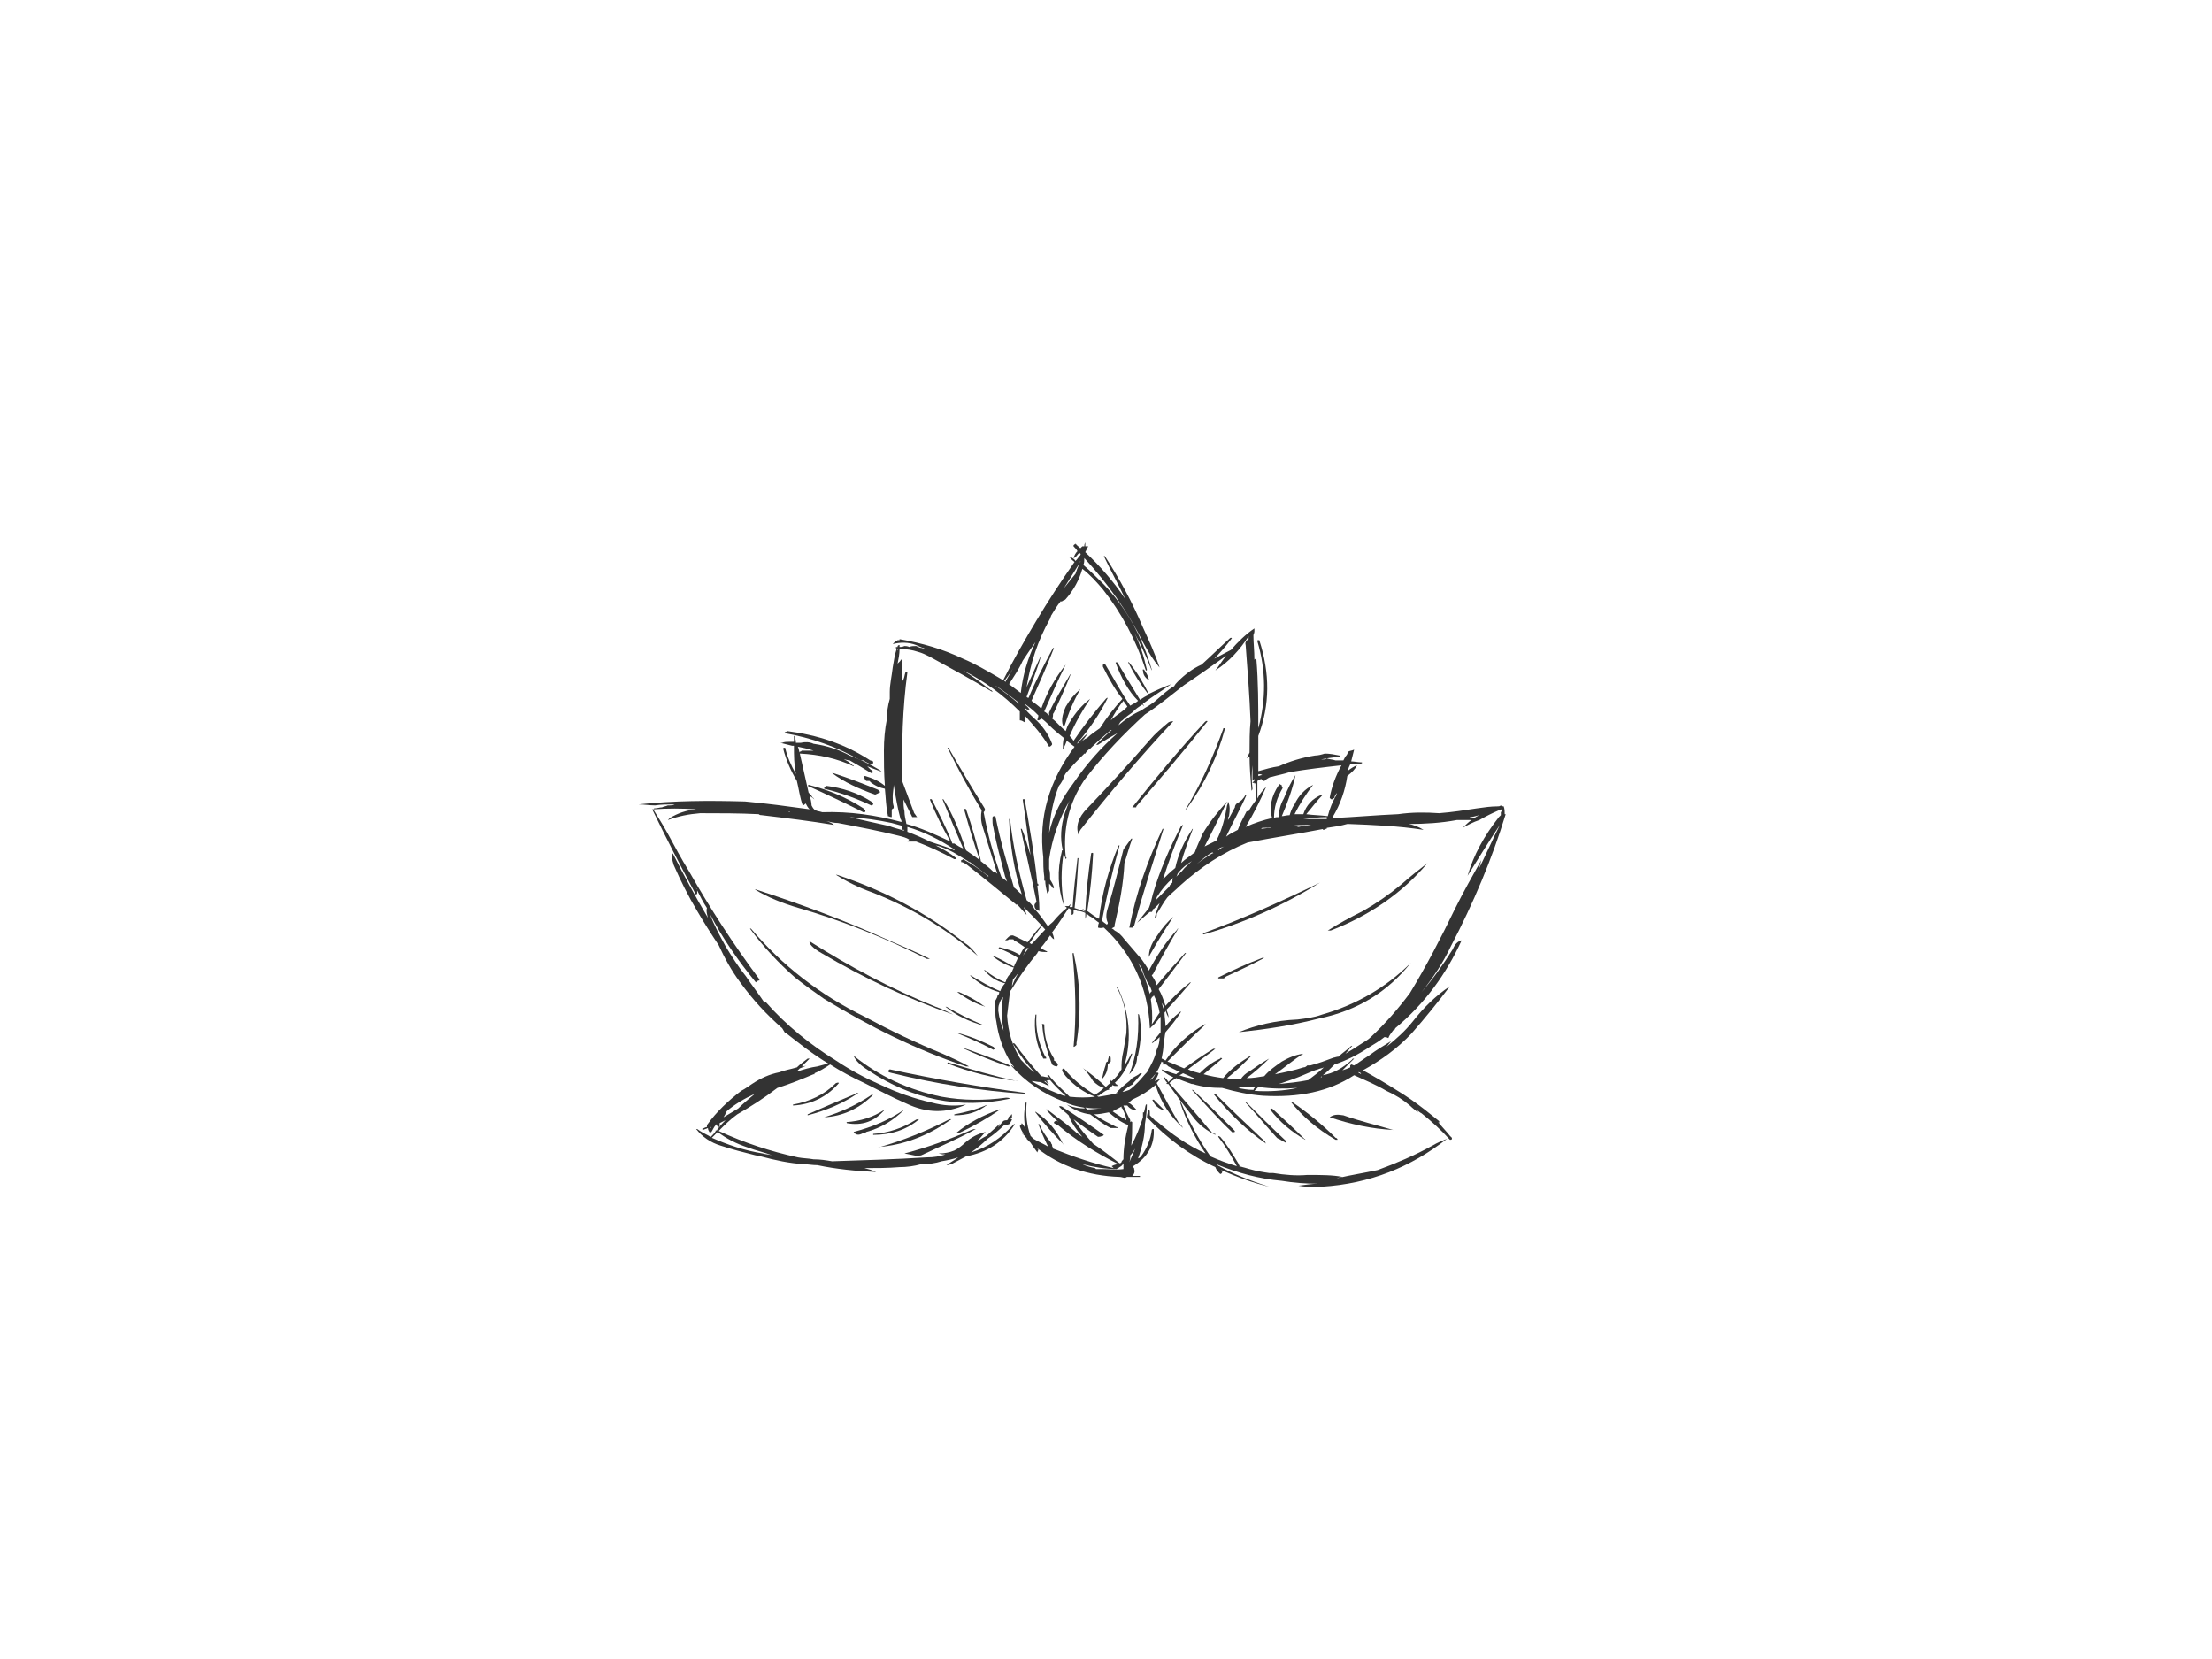 <?xml version="1.0" encoding="utf-8"?>
<!-- Generator: Adobe Illustrator 17.0.0, SVG Export Plug-In . SVG Version: 6.00 Build 0)  -->
<!DOCTYPE svg PUBLIC "-//W3C//DTD SVG 1.1//EN" "http://www.w3.org/Graphics/SVG/1.1/DTD/svg11.dtd">
<svg version="1.1" id="Layer_1" xmlns="http://www.w3.org/2000/svg" xmlns:xlink="http://www.w3.org/1999/xlink" x="0px" y="0px"
	 width="800px" height="600px" viewBox="0 0 800 600" enable-background="new 0 0 800 600" xml:space="preserve">
<g>
	<g>
		<path fill="#333333" d="M325.335,231.168v0.354c-0.352,0-0.352,0-0.706,0c0,0,0,0-0.354,0.352c-0.355,0-0.709,0.355-0.709,0.355
			c-0.352,0.354-0.352,0.354-0.706,0.707c2.828-0.707,5.659-0.707,8.486,0.354c1.413,0.706,2.476,1.061,3.535,1.415
			c-0.354,0-1.06,0-1.413-0.354c-0.709,0-1.415-0.355-2.122-0.709c-1.061,0-1.768,0-2.476,0.354
			c-0.707-0.354-1.415-0.354-1.768-0.354c-0.706,0.354-1.415,0.354-1.769,0.354l0,0c0-0.354,0-0.354,0-0.706
			c-0.352,0-0.352,0-0.706,0.352v0.354h-0.354c0,0-0.355,0-0.355,0.355l0,0c0,0,0.355,0,0.355,0.354
			c-0.709,2.122-1.061,4.596-1.415,6.718c-0.354,3.182-1.061,6.011-1.061,8.838c0,0.709,0,1.415,0,2.478
			c-0.707,2.474-1.061,4.949-1.061,7.424c-0.707,3.535-1.059,7.425-1.059,11.316c0,3.888,0,8.131,0.352,12.729
			c-2.121-1.769-4.596-2.83-7.072-3.537c0,0,0,0-0.352,0v0.355c0,0.706,0.352,1.059,0.706,1.413c0.354,0,0.707,0,1.061,0
			c0.354,0,0.354,0.354,0.354,0.354c1.767,1.415,3.535,2.121,5.303,2.474c0.354,3.183,0.354,6.366,1.061,9.547v0.355
			c0.354,0,0.707,0.352,1.415,0.352c0-1.061,0-1.768,0-2.474c0-0.354,0.354-0.709,0.707-0.709c0-0.354,0-0.354,0-0.706
			c-0.354-1.061-0.354-2.122-0.354-3.535c0-1.416,0.354-2.831,0.354-4.244c0.706,4.244,1.415,8.485,2.474,12.375
			c0.354,0.354,0.354,0.707,0.354,1.059c-9.194-2.474-18.74-3.887-28.64-3.535c-1.059-0.352-1.768-0.352-2.474-0.706
			c-0.708-0.354-1.061-1.063-1.417-1.769c0-1.061-0.352-2.476-0.706-3.535c0.354,0.354,1.061,0.706,1.768,1.413
			c-0.354-0.354-0.354-0.707-0.707-0.707c-0.355-0.706-0.707-1.061-1.415-1.768c-1.059-4.596-2.122-9.546-3.181-14.143l0,0
			c7.072,0.354,13.434,1.768,19.447,4.598c0-0.354,0-0.354-0.354-0.354c-1.061-1.061-2.122-1.769-3.183-2.122
			c0.707,0,1.415,0.354,2.122,0.354c2.474,1.415,4.951,2.828,7.779,4.596c0.354,0,0.354,0,0.707-0.352c0,0,0-0.354-0.354-0.354
			c0-0.355-0.354-0.355-0.707-0.709c-0.354-0.354-0.707-0.706-1.061-1.059c1.768,0.706,3.537,1.413,5.659,2.122
			c-0.355,0-0.709-0.354-1.063-0.709c-3.535-2.12-7.072-3.889-10.961-5.303c-3.888-2.122-8.133-3.535-13.082-4.244
			c-1.415-0.706-3.183-0.706-4.596-0.352c-0.709,0-1.063,0-1.768,0c0-1.061-0.354-1.767-0.354-2.476c-0.354,0-0.354,0-0.354,0
			c0,0.709,0,1.415,0,2.122c-0.709,0-1.061,0-1.769,0s-1.768,0-2.476,0.354c-0.352,0-0.352,0-0.706,0
			c1.413,0.352,2.828,0.707,4.241,1.061c0.355,0,0.355,0,0.709,0c0,3.535,0,6.718,0.707,10.253
			c-1.769-3.181-3.183-6.364-3.891-9.546c-0.354,0-0.707,0-0.707,0.352c1.063,4.244,2.829,8.134,4.95,11.669
			c0.707,2.828,1.063,6.011,2.122,8.84c0.354,0,0.707-0.354,1.063-0.707c0.352,0.707,0.706,1.413,1.413,2.122
			c-7.779-1.061-15.556-2.122-23.337-2.83c-12.728-0.354-25.459-0.354-38.54,1.061c2.122,0,3.889,0.354,6.009,0.354
			c2.122-0.354,4.598-0.354,7.072-0.354c-0.706,0.354-1.413,0.354-1.767,0.354s-0.354,0-0.707,0
			c-0.707,0.354-1.413,0.354-2.122,0.706c-0.708,0-1.767,0.354-2.476,0.354c-0.352,0-0.352,0-0.706,0.355
			c5.303-0.355,10.253-0.355,15.558,0c-3.537,0.354-6.718,1.413-9.547,3.181c-0.354,0.354-0.354,0.354-0.707,0.707
			c3.89-1.413,7.425-2.122,11.667-2.476c7.072,0,14.143,0,21.215,0.354c0.354,0.354,0.709,0.354,1.063,0.354
			c8.84,1.061,17.678,2.122,26.165,3.537c-0.707-0.707-1.768-1.063-2.829-1.415c1.415,0.352,2.829,0.707,4.244,0.707
			c7.425,1.413,14.85,2.83,21.922,4.598c1.415,0.352,2.828,0.706,3.889,1.413c0,0,0,0-0.352,0.354c0,0,0,0.354-0.355,0.354
			c1.061,0,2.122,0,3.183,0c4.596,1.767,9.194,3.889,13.79,6.364c0.354,0,0.707,0,0.707-0.354c-2.122-1.768-4.598-3.182-7.425-4.596
			c2.122,0.352,4.244,1.415,6.363,2.474c1.768,1.063,3.537,2.122,5.305,3.183c0.354,0.354,0.354,0.354,0.707,0.354
			c1.768,1.413,3.89,2.829,6.012,4.598c0.352,0,0.706,0.352,0.706,0.706c-2.827-2.474-6.01-4.596-9.194-6.364l0,0
			c-0.352,0.354-0.352,0.354-0.706,0.354c0,0.354,0,0.354,0,0.707c0.706,0,1.059,0.354,1.767,0.707
			c6.364,4.95,12.377,9.899,18.386,14.849c0,0,0,0,0-0.352c1.416,1.415,2.476,2.828,3.537,3.889
			c-0.352-1.061-0.707-2.121-1.061-2.828c2.476,2.476,5.305,5.303,7.781,8.131c-1.768,1.768-3.185,3.537-4.953,5.303
			c0,0-0.352-0.352-0.706-0.352c1.415-2.122,2.828-4.242,4.242-6.011h-0.352c-1.768,1.768-3.185,3.889-4.598,5.657
			c-1.768-0.707-3.537-1.768-5.303-2.476c-0.708,0-1.061,0-1.769,0.708c-0.354,0.354-0.706,0.707-1.061,1.061
			c0.707,0,1.061,0,1.415-0.354c0.707,0,1.061,0,1.415,0c0,0,0.354,0,0.354,0.354c1.413,0.707,2.828,1.768,3.888,2.476
			c-0.707,0.706-1.061,1.768-1.767,2.828c-2.122-1.415-4.598-2.122-7.425-2.828c0,0.354-0.355,0.354-0.355,0.354
			c2.831,1.059,4.951,2.12,7.072,3.537c-0.354,1.06-1.059,2.119-1.413,3.182c-2.476-1.415-4.95-2.829-7.425-3.891h-0.355
			c2.122,1.769,4.598,3.183,7.781,4.244c-0.354,0.352-0.354,0.706-0.707,1.415c0,0-0.354,0.354-0.354,0.706
			c-0.707,0.354-1.415,1.416-1.767,2.476c0,0,0,0.354-0.355,0.707c-2.476-1.061-4.949-2.476-7.072-4.242
			c-0.354-0.355-0.707-0.355-0.354,0c1.769,2.122,4.244,3.889,7.425,4.596c-0.707,0.707-1.413,1.767-1.767,2.829
			c-3.537-1.415-7.072-3.537-10.608-5.659h-0.354c3.181,2.83,6.718,4.95,10.608,6.012c0,0.706-0.355,1.059-0.709,1.413v-0.354
			c0,0,0,0.354,0,0.709c-0.352,0.706-0.706,1.413-1.059,1.767c0.354,1.061,0.354,1.769,0.354,2.83c0,1.413,0,2.828,0.354,4.242
			c0.706,5.305,2.474,10.609,5.657,15.558c0.354,0.354,0.707,0.706,0.707,1.061c0,0-0.354-0.355-0.707-0.707h-0.354
			c5.305,6.011,11.668,10.255,19.093,13.082c2.122,1.061,4.596,1.768,7.073,2.122c0.354,0,0.354,0.354,0.706,0.354
			c-2.12,0-4.596-0.354-6.718-1.415c2.829,2.121,5.657,3.183,8.486,3.537c2.476,1.768,4.598,3.535,7.425,4.949
			c0.707,0,1.767,0,2.476,0c0-0.354,0-0.354-0.354-0.354c-2.829-1.415-5.658-2.828-8.133-4.596c1.768,0,3.537-0.354,5.303-0.709
			c2.12,1.768,4.242,3.537,7.073,4.596c-1.063,4.244-1.768,8.134-1.768,12.377c-0.354,0.354-0.709,0.707-0.709,1.061
			c-0.354,0.354-0.354,0.354-0.707,0.354l0,0c-3.182-2.476-6.364-4.951-9.546-7.072c-2.476-2.829-4.949-5.657-7.072-8.838
			c2.828,2.119,5.657,4.24,8.84,6.363c0.354,0,1.06,0,1.413-0.354c0.355,0,0.355,0,0.355,0l0.354-0.354
			c-4.951-3.537-10.256-7.072-15.206-10.253c-1.059-0.355-1.059,0-0.706,0.354c1.059,1.06,2.12,1.767,3.181,2.828
			c1.061,2.829,2.828,5.303,4.95,7.779c-1.059-0.707-2.122-1.413-2.828-2.122c-3.183-2.827-6.719-5.303-9.901-7.777h-0.354
			c1.415,1.769,2.829,3.182,4.598,4.596c-0.354-0.354-0.709-0.354-1.063-0.707c0,0.354,0,0.354-0.352,0.354c0,0,0,0-0.354,0.354
			v0.354c0.706,0.354,1.06,0.706,1.415,0.706c6.716,5.659,14.143,10.256,21.922,14.143c-1.063,0-1.768,0.355-2.476,0.709
			c0.354,0.354,0.354,0.354,0.707,0.707c-7.779-1.768-14.851-4.244-21.922-7.072v-0.354c-0.354-0.354-0.354-0.707-0.354-1.063
			c-0.354-0.352-0.354-0.706-0.354-0.706c-1.768-2.122-3.183-4.244-4.242-6.718h-0.354c1.059,2.828,2.122,5.305,3.535,8.133
			c-1.768-1.061-3.535-1.768-5.303-2.828c-0.354-0.355-0.709-0.709-1.061-1.063c-1.415-3.891-1.767-7.777-1.415-12.021h-0.352
			c-0.709,3.535-0.709,6.718,0,9.547c-0.355-0.707-0.709-1.416-1.416-2.122c0,0.354-0.352,0.706-0.706,1.061
			c0.354,1.061,0.706,1.767,1.413,2.829c-0.354,0-0.354,0-0.354-0.354h-0.354c0.354,0.354,0.707,0.706,1.061,1.06
			c0,0.354,0,0.354,0.707,0.707c0,0,0,0,0,0.355c0.354,0.352,0.707,0.706,1.415,1.413c0.707,1.061,1.415,2.122,2.474,3.537
			c0-0.354,0.355-0.709,0.355-1.063c0,0-0.355-0.352-0.709-0.706l0,0c8.488,6.718,18.741,10.253,30.055,10.607
			c0.707,0,1.416,0.355,2.122,0.355c0,0,0.354-0.355,0.707-0.355c1.415,0,2.829,0,4.596,0c0-0.354,0-0.354-0.354-0.354
			c-0.706,0-1.768,0-2.474,0c0.706-0.707,1.061-1.413,0.706-2.476c0-0.352,0-0.352-0.352-0.706c0,0,0,0,0-0.354
			c5.303-3.183,7.779-7.781,7.424-13.436c-0.352,0-0.706,0-0.706,0.352c-0.354,3.185-1.768,6.72-3.89,9.548
			c-0.354,0.354-0.708,0.709-1.06,0.709c1.415-3.891,2.474-8.134,2.474-12.377c0.354-2.122,0.707-4.598,0.707-7.072h-0.354
			c-0.354,1.061-0.354,1.768-0.707,2.828h-0.352c0,0.355,0,1.061,0,1.768c-1.063,3.537-2.476,7.072-4.244,10.255
			c0.354-3.183,0.354-6.011,0.354-8.486c-0.354-0.354-0.354-0.354-0.707,0c0-0.707,0-1.059-0.354-1.415
			c-0.707-1.413-1.415-2.829-2.12-4.598c0.352,0,0.706,0,1.413,0c0.707,1.063,2.122,1.769,3.537,1.769
			c-1.063-1.06-1.768-2.121-3.181-2.828c0.706-0.354,1.059-0.707,1.413-1.059c3.182-1.416,6.011-3.185,8.486-5.305
			c1.767,6.364,5.303,11.314,9.899,15.558c-0.352-0.707-1.059-1.415-1.768-2.122c0,0,0-0.354-0.352-0.707
			c-2.476-4.242-4.951-8.84-7.425-13.436c0.706-0.707,1.059-1.415,1.768-1.768c-0.709,0.354-1.415,0.707-2.476,1.061
			c0.707-1.061,1.061-1.768,1.413-2.829c-0.352-0.354-0.706-0.354-1.059,0c-0.354,1.061-1.061,1.768-1.768,2.476
			c0-0.354,0-0.707,0.354-0.707c1.768-1.768,2.828-3.889,3.537-6.011c0,0,0.354,0.354,0.706,0.354
			c-0.352,0.354-0.352,0.707-0.706,0.707c0.354,0,0.706,0,1.413,0c0.354,0,0.709,0.354,1.061,0.706
			c1.415,0.709,2.829,1.416,4.244,2.122c-0.709,0-1.061,0.354-1.415,0.709c-2.476-0.709-4.244-1.415-5.303-1.768
			c0.354,0.706,0.706,1.059,1.06,1.059c1.063,0.709,2.122,1.415,3.181,1.768c-0.706,0.707-1.059,1.061-1.767,1.768
			c-0.352-0.707-1.061-1.415-1.415-1.768h-0.354c0.354,0.707,0.707,1.415,1.416,2.122c-0.355,0-0.355,0-0.355,0
			c0,0.354,0.355,0.354,0.355,0.354h0.352c2.476,3.537,5.303,7.425,8.486,11.314c2.474,3.535,5.657,5.657,8.486,7.072
			c0,0,0,0,0-0.352c-0.707,0-1.063-0.354-1.415-0.709c0,0,0-0.354-0.354-0.354c-4.95-6.009-9.901-11.667-14.851-17.325
			c0.707-0.707,1.413-1.061,2.476-1.768c1.768,0.707,3.535,1.415,5.657,2.122c-0.354,0-0.354,0-0.354,0c0.354,0,0.706,0,0.706,0
			c3.537,1.059,6.72,1.415,10.608,1.415c4.951,1.413,9.901,2.476,14.851,2.828c12.73,0.707,23.691-1.415,32.883-7.424
			c3.891,1.767,8.134,3.535,11.67,5.655c3.183,1.416,6.01,3.185,8.486,5.303c1.061,1.063,2.122,1.769,2.827,2.476
			c0-0.354,0-0.354,0-0.707c0.354,0.354,0.709,0.707,1.416,1.063c3.535,2.828,7.072,6.009,10.253,9.546c0.354,0,0.707,0,0.707-0.352
			v-0.355c-0.354-0.354-0.707-0.707-0.707-0.707c-1.413-1.769-2.83-3.182-4.244-4.95c0,0,0.355,0,0.709,0.354
			c-0.354-0.354-0.354-0.354-0.354-0.707c-1.768-1.415-3.537-2.828-5.305-4.242c-3.181-2.476-6.718-4.951-10.253-7.072
			c-3.89-2.476-8.134-4.951-12.021-7.071c6.362-3.537,12.375-7.779,17.678-13.438c4.95-5.657,9.546-11.314,13.79-16.971
			c-5.303,3.535-9.548,7.777-13.436,12.728c-2.829,3.537-6.011,6.364-9.547,9.192c0.707-0.706,1.061-1.413,1.768-2.121
			c-2.829,1.768-5.303,3.183-8.133,5.305c-1.768,1.059-3.537,2.474-5.305,3.535c-0.352,0-0.706-0.354-1.059-0.354l0,0
			c-0.354,0.354-0.354,0.354-0.354,0.354c0,0.352,0,0.352,0,0.707l0,0c-0.706,0.354-1.768,0.708-2.828,1.061
			c1.413-1.416,2.828-2.83,4.24-4.244c-0.352,0-0.706,0-0.706,0.354c-3.535,3.183-6.718,4.95-10.607,5.659
			c1.413-1.063,2.828-2.476,4.24-3.891c4.244-1.415,8.488-3.535,12.73-6.366c1.768-1.06,3.535-2.121,5.303-3.535
			c0.354,0,0.707,0,1.415,0.354c0.354-1.061,1.061-1.768,1.767-2.828c0.355,0,0.709-0.354,0.709-0.709
			c10.607-8.838,18.387-19.447,24.043-31.822c-1.415,0.354-2.474,1.413-3.181,3.181c-3.537,5.659-7.072,10.608-11.314,15.56
			c4.242-5.303,7.777-10.608,10.607-16.619c8.133-15.558,14.851-31.47,19.8-47.735h-0.352c0-1.059,0-1.767-0.354-2.828
			c-0.355,0-0.709,0-1.063-0.354c-0.352,0.354-0.706,0.354-1.059,0.354c-2.476,0-4.95,0.352-7.427,0.706
			c-4.596,0.709-9.192,1.415-13.788,1.768c-4.951-0.354-9.901-0.354-14.852,0.354c-8.131,0.354-15.912,1.061-23.689,1.415
			c0,0,0,0,0-0.354c2.828-4.596,4.596-9.899,5.303-14.851c1.768-1.413,2.829-2.476,3.537-3.888
			c-1.063,0.354-2.122,1.059-3.537,2.122c0.355-0.355,0.355-0.355,0.355-0.355c0-0.707,0.352-1.413,0.706-2.12
			c1.413,0,2.829,0,4.244-0.354v-0.354c-1.415,0-2.831-0.354-3.891-0.354c0.354-1.413,0.707-2.829,1.059-4.244l0,0
			c-0.706,0.355-1.413,0.355-2.119,0.709c-0.355,0.706-0.355,1.059-0.709,1.413c-0.354,0.354-0.707,1.061-1.059,1.768
			c-0.709,0-1.769,0-2.83,0c-1.061-0.354-2.122-0.354-3.183-0.707c-0.354,0.354-0.707,0.354-1.413,0.354
			c-0.709,0-1.415,0-2.122,0.354c2.828-0.707,5.657-1.059,8.485-1.415c0-0.354,0-0.354-0.354-0.354
			c-1.769-0.354-3.535-0.707-5.303-0.707c-1.061,0.354-2.474,0.707-3.537,0.707c-4.596,0.709-9.192,2.122-13.081,3.891
			c-2.476,0.354-4.95,1.059-7.425,1.768c0-4.244,0-8.486,0-12.73c4.242-11.316,4.242-22.628,0.354-34.651
			c-0.709,0-0.709,0-0.709,0.352c3.183,10.608,3.183,21.217,0.355,31.471c0-8.488,0-16.619-0.709-25.105
			c-0.352,0-0.352,0-0.706,0.355c0-3.185-0.354-6.012-0.354-8.84c0-0.355,0.354-0.709,0.354-1.416c0,0,0-0.352,0-0.706v-0.354
			c-3.182,2.121-6.012,4.95-8.486,7.779c-2.122,1.06-4.598,2.474-6.72,3.537c0,0,0,0,0,0.352c2.477-2.474,4.953-5.305,7.073-8.133
			c-0.354-0.354-0.707,0-0.707,0c-3.535,3.181-6.718,6.364-10.253,9.547c-3.185,1.415-6.012,3.537-8.488,6.011
			c-0.706,0.707-1.059,1.061-1.413,1.767c-2.474,1.415-4.242,3.183-6.364,4.952c-0.707,0.707-1.768,1.415-2.829,2.122
			c-0.707,0.354-1.768,1.061-2.829,1.767c-3.182,1.415-5.657,3.183-8.131,5.305c0.352-0.707,0.706-1.415,1.415-1.768
			c1.059-1.061,2.474-2.122,3.535-2.828c0.354-0.354,0.354-0.354,0.354-0.354c1.061-1.061,2.12-1.768,3.183-2.477
			c0.354,0,0.706,0.355,0.706,0.709c0-0.354,0-0.709-0.352-0.709c0-0.352,0-0.352,0-0.352c3.182-2.476,6.718-4.598,10.253-7.072
			c-2.829,1.061-5.303,2.12-8.133,3.537l0,0c-2.121-4.244-4.242-7.781-7.072-11.316c-0.352-0.354-0.352-0.354-0.352,0
			c2.119,4.244,4.594,8.131,7.424,11.667c-1.061,0.354-2.121,1.061-3.183,1.769c-2.828-4.596-5.657-9.192-8.131-13.436
			c-0.354-0.354-0.709,0-0.709,0c2.122,5.657,4.6,10.253,8.134,13.79c-0.707,0.707-1.768,1.061-2.829,1.768
			c-3.183-4.596-6.011-9.901-9.194-15.204c-0.706,0-0.706,0.354-0.706,1.061c2.12,4.242,4.24,8.133,7.072,11.67
			c-3.183,3.535-5.659,6.716-8.134,10.607c-1.413,1.059-3.182,2.12-4.596,3.537c-1.059,0.352-1.768,1.06-2.476,1.767
			c1.063-1.061,1.768-2.122,2.829-3.535c-1.413,1.059-2.829,2.474-3.889,3.887v-0.352c4.596-5.303,8.131-10.607,10.961-16.265
			c-0.354,0-0.354,0-0.707,0.355c-4.242,4.949-8.131,9.899-11.668,15.203c-0.354-0.708-1.061-1.415-1.415-1.769
			c2.121-4.949,4.596-9.194,7.425-13.434c-2.829,2.119-5.305,4.949-7.425,8.485c-0.707,1.061-1.061,2.122-1.415,3.181
			c-1.768-1.413-3.183-3.181-4.95-4.596l0,0c0.354-0.354,0.354-0.708,0.354-1.415c0,0,0-0.352,0.354-0.706
			c2.122-4.597,4.242-9.194,6.011-13.79c0,0-0.354,0-0.354,0.352c-2.476,4.244-5.303,8.84-7.425,13.437c0,0.354,0,0.706,0,0.706
			c0,0.354,0,0.354,0,0.354c-0.707-0.706-1.061-1.059-1.767-1.413c2.474-5.658,4.95-11.316,7.777-16.973l0,0
			c-3.889,4.95-6.718,9.899-8.84,15.912c-1.059-1.061-2.12-1.768-3.537-2.829l0,0c2.831-6.364,5.658-12.73,8.134-19.093h-0.354
			c-3.181,6.011-6.364,12.021-8.84,18.032c-0.354,0-0.707-0.354-0.707-0.354c1.767-4.95,3.889-9.9,5.303-15.203l0,0
			c-1.768,3.887-3.537,7.777-5.303,11.667c1.415-8.486,3.889-16.621,8.486-24.752c0-0.354,0.354-0.707,0.354-1.059
			c1.061-1.768,2.121-3.537,3.535-5.305c0,0.352,0.707,0,1.061-0.354c0.355,0,0.355,0,0.707-0.354
			c2.829-3.181,4.952-7.072,6.011-10.962c2.829,2.122,5.305,4.951,7.427,7.425c6.716,8.486,12.021,18.387,15.556,29.347
			c0.354,0,0.354,0,0.354-0.352c-1.061-4.597-2.476-9.194-4.598-13.437c2.476,4.597,4.598,9.194,6.366,13.789v-0.352
			c-3.535-12.023-9.194-22.277-17.325-30.762c-2.476-2.476-4.598-4.596-7.425-7.072c0.354-0.709,0.354-1.415,0.354-2.476
			c8.485,9.194,15.556,19.095,21.215,30.409c2.121,3.889,3.887,6.718,6.009,9.194c-1.767-5.305-3.888-9.901-6.009-14.497
			c-3.89-9.195-8.488-17.68-13.791-25.813h-0.352c2.474,5.305,5.303,10.255,7.777,15.558c-4.242-6.364-9.194-12.021-14.497-16.971
			l0,0c0.354-0.709,0.707-1.416,1.061-2.122c-0.354,0-0.707,0-1.061,0c0-0.354,0-0.707,0-1.415l0,0
			c-0.352,0.708-0.352,1.061-0.352,1.415c0,0-0.354,0-0.709,0c0,0-0.354,0.354-0.707,0.706c-0.706-0.706-1.415-1.059-1.768-1.768
			c0,0.355,0,0.355-0.352,0.355c0,0,0,0-0.354,0.354v0.354c0.706,0.706,1.06,1.059,1.415,1.768
			c-0.709,0.706-1.061,1.413-1.415,2.474c0.354,0,0.706-0.352,1.06-0.707c0.355-0.354,0.709-1.061,1.063-1.061
			c0.352,0,0.352,0.354,0.706,0.354c-0.354,0-0.354,0-0.354,0.354c-0.706,0.709-1.06,1.415-1.768,2.122
			c-0.352-0.707-1.06-1.061-1.767-1.413c-0.707,0-0.707,0,0,0.352c0.354,0.707,1.061,1.061,1.415,1.415
			c-4.951,7.072-9.547,14.143-13.791,21.215c-4.242,7.072-8.485,14.497-12.021,21.569c-0.706-0.354-1.059-0.707-1.768-1.061
			c-4.241-2.476-8.485-4.95-12.729-6.718C340.895,234.705,333.47,232.583,325.335,231.168z M324.984,234.705L324.984,234.705
			c0,0-0.354,0.354-0.354,0.706c0,0,0-0.352,0-0.706H324.984z M326.398,238.24c-0.355,0.355-0.355,0.355-0.355,0.355
			c-0.354,0-0.354,0-0.354,0.352l0,0c-0.354,0.354-0.706,0.707-1.059,1.061c0.354-1.768,0.706-3.535,0.706-5.303
			c2.476,0,4.598,0.354,6.72,1.06c1.415,0.354,2.828,1.063,4.242,1.768c7.779,4.244,15.556,8.486,22.628,12.728
			c0-0.354-0.352-0.707-0.706-0.707c-3.181-2.474-6.366-4.949-9.901-7.072c7.779,3.891,14.497,8.84,20.509,14.852
			c0,1.059,0,2.12,0,3.182c0.706,0,1.059,0.354,1.767,0.707c0-0.354,0-0.707,0-0.707c0-0.707,0-1.061,0-1.769
			c3.183,3.537,6.364,7.072,8.84,11.316c0.354,0,0.707-0.354,0.707-0.354c0.354-0.354,0.354-0.354,0.354-0.709
			c-1.061-2.828-2.828-5.655-5.305-8.131c-1.413-1.415-3.182-2.828-4.596-4.596v-0.354c0.355,0.354,0.707,0.706,1.061,0.706
			c0.354,0,0.707,0,0.707,0c-0.354-0.706-1.061-1.413-1.768-1.768v-0.352c1.415,1.061,2.829,2.12,3.891,3.183
			c0.352,0.354,0.706,0.706,1.061,1.059c0,0.707-0.355,1.061-0.355,1.769c0.355,0,0.709,0,1.063-0.354
			c0.352,0,0.352-0.354,0.352-0.354c1.063,0.707,2.122,1.768,2.829,2.476c1.768,1.767,3.537,3.181,5.303,4.598
			c-0.354,1.413-0.354,2.828-0.354,4.241c0.354-0.354,0.354-0.354,0.354-0.706c0.355-0.707,0.707-1.416,1.061-2.476
			c1.061,0.707,1.768,1.415,2.829,2.122c-9.194,12.375-13.082,25.457-11.316,39.954c0,2.122,0,4.597,0.355,7.072
			c0,0.707,0,1.063,0,1.415h0.354c0,1.415,0.352,2.829,0.706,4.598c0.354-0.355,0.707-0.709,0.707-1.063c0,0,0-0.352,0-0.706
			c0-0.354,0-1.063,0-1.768c0.354,0.354,1.061,1.061,1.415,1.768c0.354-0.354,0.354-0.354,0.354-0.354
			c-0.354-1.061-0.707-1.768-1.415-2.828c0-1.416,0-2.831-0.354-3.891c0-1.415,0-2.476,0-3.537
			c1.061-7.425,3.537-14.497,7.425-21.215c-0.707,1.415-1.061,2.828-1.767,4.596c-1.416,4.598-1.768,9.194-0.709,13.437
			c-0.354,0-0.354,0-0.354,0.352c-1.768,7.072-1.413,13.437,0.707,19.447v-0.352c-1.061-6.364-1.061-12.729,0-18.741
			c0,0.707,0.355,1.415,0.707,2.476c0.354-0.354,0.354-0.707,0-0.707c-1.061-10.253,1.061-19.447,6.72-27.933
			c6.718-8.84,14.143-16.619,21.921-23.691c4.949-3.181,9.547-7.072,14.143-10.608c5.303-3.535,10.253-7.072,15.206-10.606
			c-1.416,1.768-2.476,3.535-3.89,5.303c4.949-3.181,8.84-7.424,12.021-12.375c0,0,0,0.354,0,0.707v0.354
			c-0.707,0.354-1.415,1.061-1.059,2.122c0.706,9.192,1.413,18.386,1.767,27.579c-0.354,3.535-0.354,7.425-0.354,11.316
			c-0.354,0.706-0.707,1.413-1.061,2.12c0.354-0.352,0.707-0.707,1.061-0.707c0,3.891,0.354,8.133,0.706,12.377
			c0.355-0.354,0.355-0.709,0.355-0.709c-0.355-2.828-0.355-5.657,0-8.485c0,1.767,0,3.535,0,5.657c0-0.354,0.354-0.354,0.707-0.707
			c0,0.354,0,0.354,0,0.707c-0.354,0-0.354,0-0.354,0.354c-0.354,0-0.354,0.352-0.354,0.352s0.354,0,0.707,0
			c0,0.709,0,1.416,0,1.768c0-0.352,0-0.706,0-1.059c0-0.354,0-0.354,0.354-0.709c0,2.122,0,4.244,0.352,6.012
			c-1.059,1.415-2.121,2.828-2.828,4.244c-0.354,0-0.354,0-0.707,0c-1.061,2.12-2.474,4.596-3.183,6.718
			c-1.413,0.706-2.828,1.413-4.241,2.474c2.474-5.305,5.303-10.255,7.424-15.204h-0.352c-0.709,1.415-1.768,2.476-3.185,3.183
			c-0.352,0.354-0.706,0.707-0.706,1.413c-0.707,1.416-1.768,3.185-2.476,4.598c0-0.707,0-1.061,0.354-1.413
			c0.354-2.122,0.354-3.891-0.354-5.305c0,0.354,0,0.707-0.354,1.415c-0.707,4.242-1.768,8.84-3.888,12.729
			c-1.416,0.707-2.829,1.415-4.244,2.12c2.828-5.655,5.659-10.958,8.133-16.264c-3.183,3.537-6.364,7.424-8.84,11.668
			c-1.061,2.476-2.12,4.596-2.828,6.718c-1.768,1.415-3.537,2.476-4.95,3.89c1.059-4.244,2.828-8.486,4.241-12.375
			c0,0-0.352,0-0.352,0.354c-2.83,4.242-4.952,8.838-6.011,13.789c-1.768,1.413-3.183,2.828-4.596,4.244c0,0.352,0,0.352,0,0.352
			c2.121-6.718,4.596-13.436,7.424-20.154c-0.352,0-0.352,0.354-0.706,0.354c-4.244,8.133-7.781,16.264-10.255,24.752
			c-0.354,1.413-0.707,3.181-1.415,4.95c-1.415,1.768-2.829,3.535-4.242,5.303c1.768-1.413,3.182-2.829,4.596-3.891
			c0.354,0,0.354,0,0.707,0c0.354-0.354,0.354-0.707,0.354-0.707c0-0.352,0-0.352,0.352-0.352c0.709-0.707,1.416-1.416,2.122-2.122
			c-0.706,1.768-1.413,3.537-1.767,5.303c0,0,0.354,0,0.354-0.354c0.354,0,0.354-0.354,0.354-0.354c0-0.354,0-0.354,0-0.706
			c1.413-2.122,2.474-4.244,3.891-6.012c1.413-1.413,3.181-2.828,4.596-4.244c7.425-6.718,15.556-12.021,24.396-15.556
			c9.194-1.768,18.388-3.183,27.581-4.949c-0.354,0-0.354,0-0.354,0.354c0.354,0,0.706,0,1.059-0.354c0.354,0,0.354,0,0.354-0.355
			c2.476-0.354,4.95-0.706,7.425-1.413l0,0c0.355,0,0.355,0,0.355,0c9.19,0.354,18.03,0.707,27.224,2.122
			c-1.768-1.063-3.535-1.769-5.303-2.122c5.657,0,11.669-0.354,17.325-1.415c1.768,0,3.537,0,5.305,0
			c-1.061,0.706-2.121,1.768-3.183,2.828c1.768-1.06,3.891-2.122,6.012-2.828l0,0c2.474-1.413,4.596-2.476,7.072-3.535
			c0,0,0.354,0,0.706-0.354c0,0,0,0,0.354,0.354c0,0,0,0.354-0.354,0.706c0,0.354,0,0.707,0,1.061
			c-0.352,0.355-0.706,0.707-0.706,0.707c-5.303,6.72-9.194,13.791-11.316,21.215c3.535-5.657,7.425-12.021,11.67-18.386
			c-2.829,5.657-5.303,11.314-8.134,16.971c0.709-1.413,1.063-2.828,1.415-4.242c-3.181,5.657-6.364,11.314-9.546,17.68
			c-4.95,10.253-10.253,20.508-16.265,30.407c-4.244,5.657-8.84,10.962-14.143,15.912c-1.059,1.061-2.476,1.768-3.535,2.476
			c-2.122,1.413-3.89,2.476-5.658,3.535c0.707-0.707,1.415-1.767,2.476-2.828h-0.354c-1.415,1.415-3.181,2.474-4.596,3.889
			c-0.707,0-1.416,0.354-1.768,0.354c-2.829,1.061-5.657,2.122-8.486,2.829c-0.352,0-0.707,0-1.061,0
			c-0.354,0.352-0.707,0.707-1.413,0.707c-3.183,1.061-6.718,1.767-10.255,2.476c3.537-2.476,6.718-5.305,10.255-7.427
			c-2.831,0.355-5.305,1.415-7.781,2.829c-2.474,1.767-4.596,3.183-6.363,5.303c-2.122,0.354-4.244,0.707-6.366,0.707
			c2.83-2.122,5.657-4.596,8.133-7.072c-2.476,1.415-4.598,2.828-7.072,4.596c-1.413,0.707-2.476,1.768-3.181,2.829
			c-0.707,0-1.063,0-1.416,0c-1.059,0-2.474,0-3.535-0.354c3.183-2.476,6.011-5.303,8.839-8.131h-0.352
			c-3.888,2.474-7.425,4.95-9.901,8.131c-2.474-0.354-4.596-0.707-7.072-1.413c2.476-2.122,4.598-3.891,6.718-5.659
			c-0.352-0.354-0.706-0.354-0.706,0c-3.183,1.415-5.305,3.183-7.427,5.303c-1.413-0.354-2.828-0.707-4.242-1.413
			c3.183-2.476,6.719-4.95,9.901-7.425c-0.354,0-0.354,0-0.707,0c-3.537,2.122-7.072,4.596-10.609,7.071
			c-1.768-0.709-3.89-1.768-6.009-2.476c4.596-4.596,9.19-9.192,13.788-13.436h-0.354c-6.01,3.535-10.607,7.779-14.143,13.082
			c-0.707-0.354-1.06-0.707-1.413-0.707c0.354-1.768,0.706-3.535,0.706-5.303c0.354-1.415,0.354-2.828,0.707-4.244
			c2.122-2.474,3.89-4.596,5.658-7.424c-0.354,0-0.354,0-0.709,0.352c-1.767,1.416-3.535,3.183-4.949,4.951
			c0-1.769-0.354-3.183-0.354-4.951c0,0,0.354-0.352,0.354-0.706c0.354,1.059,0.709,1.768,1.061,2.474c0,0,0,0,0-0.352
			c0-0.709-0.352-1.416-0.707-2.476c3.183-3.183,6.01-6.718,8.84-9.901c-0.354,0-0.354,0-0.707,0.354
			c-3.182,2.474-6.011,5.303-8.486,8.133c-0.707-2.122-1.413-4.244-2.476-6.012c3.537-4.594,6.72-8.838,9.901-13.081h-0.354
			c-3.535,3.887-6.718,7.424-10.253,11.668c-0.354-1.415-1.063-2.476-1.768-3.537c0,0,0-0.354,0.354-0.354
			c2.828-5.657,6.011-11.314,9.192-16.617c0,0-0.352,0-0.352,0.352c-4.244,4.598-7.425,9.547-10.255,14.852
			c-0.707-1.415-1.768-2.829-2.474-3.89l-6.366-7.425c-1.061-1.415-2.121-2.474-3.537-3.183l0,0
			c-0.352-0.354-0.706-0.706-1.059-0.706c0.354-0.354,0.707-0.354,1.059-0.707c0,0,0-0.354,0-0.709
			c1.769-7.424,3.185-14.849,3.537-22.274c1.061-3.183,1.768-6.012,2.829-8.84c-0.354,0-0.354,0-0.354,0
			c-1.059,1.415-1.768,2.476-2.828,3.89c-1.769,7.072-3.537,14.143-5.659,21.215c-0.707,2.122-0.707,3.891,0,5.303
			c0,0.354,0,0.354-0.354,0.706c-0.354-0.352-1.059-0.706-1.768-1.413c1.768-9.194,3.89-18.386,6.364-27.226h-0.352
			c-3.537,8.486-6.012,17.326-7.072,26.52c-1.416-0.709-2.829-1.769-4.244-2.831c1.061-6.718,1.768-13.789,2.122-20.861
			c-0.354-0.354-0.707,0-0.707,0c-1.061,7.072-1.768,13.789-2.122,20.861c-0.352-0.354-0.706-0.354-0.706-0.706h-0.355
			c0.355,0.352,0.709,0.706,1.061,1.059c-1.415-0.707-2.828-1.059-3.889-1.413c0.706-6.012,1.061-12.021,1.415-18.034
			c-0.354,0-0.354,0-0.354,0c-0.709,6.012-1.415,12.021-1.768,17.68c-0.354,0-0.707,0-1.061,0c0-0.355,0.354-0.709,0.354-1.061
			c-0.354,0.352-0.707,0.706-0.707,0.706c-0.354,0-0.707,0-1.061,0h-0.352c0.352,0.355,0.706,0.355,0.706,0.709
			c-1.768,1.413-3.537,3.182-4.95,4.95c-0.707,0.707-1.415,1.059-1.768,1.768c-1.768-2.476-3.181-4.596-4.949-6.364
			c-0.708-1.416-1.769-2.476-2.83-3.183c-2.828-9.901-4.949-19.448-6.011-29.348c-0.354,0-0.354,0-0.354,0
			c0.354,9.547,1.769,18.387,4.596,27.227c-1.059-0.709-1.768-1.768-2.828-2.476c-2.476-8.486-4.95-16.973-6.718-25.811
			c-0.707,0-1.063,0-1.063,0.706c0,1.061,0,2.476,0.355,3.535c1.061,6.012,2.829,12.023,4.242,17.68
			c0.355,0.707,0.355,1.063,0.707,1.768c-0.707-0.706-1.415-1.061-2.12-1.768c-2.829-7.777-4.951-15.558-6.366-23.337
			c0.354-0.352,0.354-0.706,0.707-0.706c-0.354-0.354-0.354-0.709-0.354-0.709c-4.596-7.425-8.838-14.497-13.082-21.921h-0.352
			c3.887,7.777,7.778,15.204,12.375,22.63c-0.354,1.767-0.354,3.888,0.352,6.009c1.768,5.658,3.535,11.316,5.303,16.974
			c-0.352-0.355-0.706-0.709-1.413-0.709c-1.415-1.413-3.183-2.828-4.596-3.889v-0.354c-1.415-6.011-3.183-12.375-5.305-18.386
			c-0.354-0.355-0.707,0-0.707,0c1.769,6.363,3.537,12.375,5.657,18.386c-1.767-1.415-3.535-2.476-4.95-3.535
			c-2.12-6.366-4.598-12.73-8.133-18.387c-0.352-0.354-0.352,0-0.352,0c2.474,6.012,4.95,12.022,7.424,17.68
			c-1.059-0.354-2.12-1.061-3.181-1.768c-0.355,0-0.355,0-0.707,0c-2.122-5.658-4.952-10.962-7.425-15.912
			c-0.354-0.354-0.707,0-0.707,0c2.122,5.303,4.597,10.253,7.425,15.204c-5.303-2.474-10.609-4.951-15.912-6.364
			c-0.354-1.768-0.707-3.183-0.707-4.596c-0.352-1.416-0.352-2.83-0.352-4.244c1.06,2.122,2.121,4.244,3.182,6.364
			c0.706,0,1.415,0,1.768,0c-0.354-0.352-0.707-1.061-1.063-1.415c-1.413-3.889-2.828-7.425-4.241-11.314
			c-0.355-13.436,0-26.518,1.767-39.602c-0.354-0.354-0.707,0-0.707,0c-0.354,1.061-0.354,1.769-0.706,2.476
			c0,0.354-0.354,0.354-0.354,0.707c0-2.828,0-5.303,0-7.777C326.398,238.595,326.398,238.595,326.398,238.24z M294.221,271.478
			c-1.415,0-2.828,0-4.244,0c-0.352,0.354-0.352,0.354-0.706,0.354c0,0.354-0.355,0.354,0,0.706
			c-0.355-1.059-0.355-1.768-0.709-2.474C290.331,270.417,292.099,270.769,294.221,271.478z M285.735,293.752c0,0,0,0-0.354,0
			c0-0.352-0.354-0.352-0.707-0.352C285.028,293.4,285.381,293.4,285.735,293.752z M326.398,298.703c0,0.352,0,0.706,0,1.415
			c0.354,0,0.354,0,0.354-0.354c0,0.354,0,0.354,0.352,0.707c-2.121-0.707-3.889-1.063-5.657-1.769
			c-4.952-1.061-9.547-2.122-14.143-3.183c5.305,0.354,10.255,1.061,15.204,2.122C323.921,297.996,324.984,298.35,326.398,298.703z
			 M328.165,300.824c0-0.352,0-1.059,0-1.768c6.011,1.768,11.667,4.597,16.973,8.134c0,0,0,0,0,0.354
			c-2.829-1.416-6.011-2.122-8.84-3.183C333.47,302.946,330.994,301.887,328.165,300.824z M390.749,202.881v0.354h-0.352
			C390.749,203.235,390.749,202.881,390.749,202.881z M390.397,203.587L390.397,203.587L390.397,203.587v0.355V203.587z
			 M390.043,204.296c0,0,0,0,0,0.354c-0.354,0.706-0.709,1.769-1.063,2.828c-1.413,1.768-2.828,3.537-4.242,5.303
			C386.507,209.953,388.275,207.124,390.043,204.296z M406.309,253.444c0.352,0.707,1.059,1.413,1.413,2.122
			c-0.354,0.354-0.707,0.707-1.061,1.059c-1.768,1.416-3.537,2.476-4.95,3.891C403.124,258.042,404.54,255.566,406.309,253.444z
			 M455.103,280.67c0-0.354,0-0.707,0-0.707c0.354,0,1.059,0,1.413,0.354l0,0C455.81,280.316,455.457,280.67,455.103,280.67z
			 M454.748,282.438c0.709-0.354,1.063-0.707,1.415-0.707c0,0,0,0,0.354,0.354l0.354,0.354c0.355,0,0.709,0,0.709-0.354
			c0.706-0.354,1.413-1.059,2.12-1.059c2.476-0.709,4.598-1.063,6.718-1.768c6.364-1.063,12.377-1.768,18.74-2.476
			c-2.121,3.888-3.535,7.779-4.242,11.667c0,0.354,0.354,0.354,0.707,0.707c0.354-0.354,0.707-0.354,1.059-0.707v-0.352
			c0.355-0.709,0.709-1.063,0.709-1.416c0,0.354,0,0.707,0,0.707c-1.415,2.476-2.476,4.95-3.183,7.781
			c-2.829-0.355-5.303-0.355-7.779-0.709c2.122-2.476,3.89-4.95,6.012-7.072h-0.355c-3.535,1.415-5.657,3.89-6.716,7.072
			c-0.355,0-0.709,0-1.063,0c-0.706,0-1.415,0-2.121,0c1.769-3.535,4.243-7.425,6.718-10.607c-2.829,1.413-5.303,3.89-6.718,7.071
			c-1.061,1.413-1.415,2.828-1.768,3.889c-1.061,0-2.12,0.355-2.829,0.355c2.122-4.952,3.89-9.903,4.95-14.852
			c-1.413,2.122-2.828,4.95-4.241,8.486c-1.415,2.476-1.768,4.598-1.768,6.718c-0.709,0-1.415,0-1.768,0.354
			c0-3.89,1.059-7.425,3.181-10.962c-0.354,0-0.354-0.352-0.354-0.706c0,0,0-0.354-0.354-0.354c-0.352-0.354-0.706-0.354-0.706,0
			c-2.83,4.244-3.537,8.131-2.476,12.021c-3.183,0.707-6.364,1.768-9.546,3.182c2.828-4.596,5.303-9.546,7.424-14.495l0,0
			c-1.415,1.415-2.474,2.827-3.183,4.242C454.748,286.68,454.748,284.56,454.748,282.438z M455.457,299.765c0,0,0,0,0.354,0
			c0,0,0.352,0,0.706-0.355c1.063,0,2.476,0,3.89-0.354c-0.354,0-0.707,0-1.061,0.354
			C458.284,299.409,456.87,299.765,455.457,299.765z M471.368,296.228L471.368,296.228c2.828-0.354,5.657-0.707,8.485-0.707
			c0,0.354,0,0.354,0,0.707c-0.707,0-1.059,0-1.413,0c-1.415,0-2.476,0-3.537,0C473.842,296.228,472.428,296.228,471.368,296.228z
			 M474.196,298.35c-1.768,0.354-3.183,0.354-4.596,0.706c-1.063-0.352-1.769-0.352-2.476-0.352
			c1.767-0.354,3.535-0.354,5.303-0.354C472.781,298.35,473.49,298.35,474.196,298.35z M368.475,254.152c0,0,0,0,0,0.354
			c-2.83-2.476-5.659-4.598-8.84-6.72C362.816,249.554,365.645,252.03,368.475,254.152z M374.485,232.229
			c-2.83,6.011-4.598,12.021-5.303,18.387c-1.416-1.063-2.829-2.122-4.244-3.183c1.769-2.829,3.537-5.303,4.95-8.486
			C371.302,236.827,372.717,234.705,374.485,232.229z M363.523,246.726c0-0.354,0-0.354-0.354-0.354
			c1.061-1.415,2.122-2.828,3.183-4.596C365.291,243.545,364.584,244.958,363.523,246.726z M401.711,264.051c0,0,0,0,0.354,0
			c-2.122,1.768-3.89,3.537-5.657,5.305c0,0,0.354,0,0.707,0c2.122-1.415,4.596-2.83,7.072-4.242
			c-6.012,5.303-11.316,11.314-15.912,18.03c-4.244,5.658-7.425,11.669-8.84,18.034c0.354-6.009,1.415-11.668,3.537-16.971
			c0.354-0.354,1.059-1.415,1.413-2.122c0.354-1.059,0.709-2.122,1.415-2.828c2.122-2.476,4.244-4.598,6.366-6.72
			c0.352,0,0.352,0,0.352,0.354c0-0.354,0-0.354,0-0.354c0.354-0.706,1.061-1.415,1.768-1.768l0.354-0.352
			C396.761,268.295,399.237,266.173,401.711,264.051z M371.302,342.902c0.354,0,0.354,0,0.707,0
			c-0.707,1.059-1.415,1.768-2.122,2.828C370.595,344.67,370.95,343.607,371.302,342.902z M381.203,339.719
			c0-0.707-0.354-1.769-0.707-2.474c2.122-2.831,3.889-5.658,6.011-8.84c0.354,0.354,0.707,0.354,1.061,0.706
			c0,0.354,0,1.063,0,1.769c0.354,0,0.707-0.352,0.707-0.706c0-0.355,0-0.709,0-0.709c0-0.354,0-0.354,0-0.354
			c0.354,0,0.706,0,1.415,0.354c1.06,0,2.122,0.354,2.828,0.709c0,1.06,0,1.767,0,2.474v-0.352c0.354-0.709,0.354-1.416,0.354-1.769
			c0.354,0,0.707,0.352,1.061,0.706c1.415,0.707,2.476,1.768,3.537,2.476c-0.354,0.706-0.354,1.415-0.354,1.768
			c1.06,0.354,1.413,0,2.122,0c10.253,9.546,15.91,21.569,16.617,36.064l0,0v0.354c0,0,0.354,0,0.354-0.354
			c1.415-1.059,2.476-2.474,3.535-3.887c0,2.12,0,3.887,0,5.655c-1.059,1.416-2.12,2.476-3.181,3.89c0.354,0,0.354,0,0.706-0.354
			c0.709-0.354,1.416-1.061,2.122-1.768c0,1.768-0.354,3.183-1.059,4.598c-0.707,3.181-2.122,5.657-3.537,8.131
			c-1.061,1.063-2.122,2.476-3.182,3.537c-1.061,1.061-2.122,2.122-3.183,2.829c-1.061,0.352-1.768,0.706-2.474,0.706
			c1.059-1.06,2.474-2.122,3.888-2.828c0-0.354,0-0.354,0.352-0.707c1.063-1.061,1.768-2.122,2.831-3.183c-0.355,0-0.355,0-0.709,0
			c-0.706,0.709-1.767,1.061-2.828,1.768c-0.354,0.354-0.707,0.707-1.061,1.061c-1.768,1.415-3.537,2.829-4.951,4.598
			c0.355-0.355,0.709-0.355,1.063-0.355c-2.476,0.709-4.951,1.061-7.072,1.415c-0.354,0-0.354,0-0.707-0.354c0,0,0,0,0.354,0
			c0.354,0,0.706-0.352,0.706-0.352c1.063-0.709,1.768-1.416,2.829-1.769c0,0,0.354,0,0.707,0c0,0-0.354,0-0.354-0.354
			c0.354-0.354,1.061-0.709,1.415-1.415c0.354,0.352,0.706,0.352,1.059,0.352c0.355,0,0.709,0,0.709,0
			c0-0.352-0.354-0.706-0.709-0.706c0-0.354,0-0.354-0.354-0.354c3.185-2.828,4.953-6.718,6.366-10.608h-0.354
			c-0.707,1.415-1.415,2.829-2.476,4.244c2.829-9.901,1.768-19.447-2.474-28.286h-0.354c2.828,4.949,3.889,10.608,3.535,16.617
			c-0.354,2.122-0.707,4.244-1.059,6.366c-0.709,2.828-0.709,4.949-0.709,6.718c-1.06,1.768-2.122,3.181-3.535,4.242
			c0,0-0.354,0-0.354-0.354h-0.354c0,0.354,0,0.707,0.354,1.061c-0.707,0.354-1.061,0.707-1.768,1.413
			c-2.474-2.474-5.303-4.594-8.131-6.716l-0.355-0.354c1.415,1.413,2.829,3.182,3.89,4.95c1.061,1.061,2.474,2.12,3.891,2.476
			c-1.063,1.06-2.122,1.767-3.185,2.476c-4.24-2.476-8.131-5.659-11.314-9.548c-1.061,0.354-0.707,1.06,0.707,2.828
			c3.183,3.535,6.72,6.011,10.607,7.425c-2.828,0.354-6.009,0.354-9.192,0c-2.122-2.122-4.597-4.242-6.364-6.364
			c-0.354-0.354-0.707-0.707-1.061-1.413c-0.707,0-0.707,0-0.707,0c0.354,0.352,0.707,0.706,0.707,1.059
			c-0.354-0.354-0.707-0.354-0.707-0.354c-0.706,0-1.415-0.354-2.122-0.354c-3.537-3.889-6.718-7.777-9.546-11.668
			c-0.354-0.354-0.707-0.354-0.707,0c2.476,3.891,4.949,7.425,8.133,10.607c0-0.354-0.354-0.354-0.354-0.354
			c-2.122-1.413-3.537-3.182-4.95-4.596c-3.183-4.95-4.598-10.253-4.951-15.91c0.354-3.183,0.707-6.012,1.061-8.84
			c0.354-0.355,0.354-0.355,0.354-0.355c2.83-4.594,6.011-9.192,9.546-13.434c0-0.354,0.355-0.354,0.355-0.709
			c1.059,0.355,2.122,0.355,3.181,0.355c0-0.355-0.354-0.355-0.354-0.355c-0.706-0.354-1.415-0.707-2.12-1.059
			c1.415-1.416,2.474-3.183,3.535-4.598C380.142,338.658,380.496,339.365,381.203,339.719z M345.845,307.543c0,0,0,0,0.354,0.352
			C345.845,307.543,345.845,307.543,345.845,307.543z M361.048,365.531c0-0.709,0-1.768,0.355-2.476
			c0.354-1.061,0.707-1.769,1.413-2.474c-0.706,3.535-0.706,7.072,0,10.959c0,0.354,0,1.063,0.354,1.768
			C362.11,370.835,361.403,368.359,361.048,365.531z M365.999,356.692c0-1.061,0.354-1.768,0.354-2.476
			c0.707-0.706,1.413-1.768,2.122-2.474C367.414,353.156,366.706,354.923,365.999,356.692z M440.96,306.836
			c0.354-0.354,1.059-0.354,1.767-0.709c-0.707,0.355-1.413,0.709-2.122,1.416C440.604,307.19,440.604,306.836,440.96,306.836z
			 M438.838,308.603h-0.355c-1.767,1.061-3.887,2.476-5.655,3.89c1.768-1.415,3.537-3.181,5.655-4.244
			C438.482,308.249,438.482,308.249,438.838,308.603z M427.523,314.967c-0.707,0.707-1.416,1.416-2.122,2.122
			c0.354-0.354,0.354-1.059,0.706-1.415c1.416-1.767,3.185-3.182,4.952-4.242C429.998,312.493,428.583,313.552,427.523,314.967z
			 M423.987,319.211c-0.707,0.707-1.061,1.059-1.061,1.415c-1.768,1.767-3.183,3.181-4.95,4.95c0.354-0.354,0.354-0.707,0.354-1.061
			c1.768-2.828,3.535-4.95,6.009-7.072C423.987,317.796,423.987,318.504,423.987,319.211z M420.804,364.822
			c-0.352-0.706-0.352-1.413-0.706-2.122c0.354,0.355,0.706,1.063,1.06,1.768C420.804,364.469,420.804,364.469,420.804,364.822z
			 M416.562,358.46c-0.354,0.354-0.707,0.706-0.707,1.059c-1.061-4.242-2.474-7.777-4.242-11.314c0.352,0.707,1.06,1.415,1.415,2.12
			c0.354,1.416,1.06,3.185,2.121,5.305C415.854,356.338,416.208,357.397,416.562,358.46z M416.208,361.287L416.208,361.287
			c0.354-0.354,0.354-0.354,0.354-0.706c0.354,0,0.706-0.355,0.706-0.709c1.063,2.122,1.768,4.244,2.122,6.364
			c-1.059,1.416-1.767,2.829-2.828,4.244C416.915,367.3,416.562,364.117,416.208,361.287z M535.013,294.813
			c-0.709,0.355-1.415,0.707-1.768,1.061c-0.707,0-1.061,0-1.768-0.354C532.538,295.52,533.599,295.168,535.013,294.813z
			 M476.672,386.747c0.706-0.354,1.413-0.354,2.122-0.708c-1.768,1.767-3.89,3.182-5.659,4.596
			c-3.535,0.707-7.072,1.061-10.607,1.415c3.181-1.061,6.363-2.122,9.546-3.535C473.842,387.806,475.257,387.1,476.672,386.747z
			 M491.168,387.806c0,0,0,0,0.352,0c0.354,0,0.709,0.354,0.709,0.709C491.874,388.16,491.521,388.16,491.168,387.806z
			 M477.377,389.928c0.354-0.354,0.354-0.354,0.707-0.707c0,0.354,0,0.354,0,0.354C477.731,389.574,477.731,389.574,477.377,389.928
			z M453.688,394.524c0.706-0.706,1.059-1.06,1.415-1.415c4.949,0.709,9.547,0.709,14.143,0.355
			C464.297,394.524,458.991,394.878,453.688,394.524z M450.152,393.109c1.061,0,2.474,0,3.891,0
			c-0.354,0.355-0.707,0.709-0.707,1.063c-2.122,0-3.891-0.354-5.659-0.707h0.355C448.739,393.109,449.444,393.109,450.152,393.109z
			 M430.705,389.574c0.706,0,1.061,0.354,1.415,0.707c-1.768-0.354-3.891-0.707-5.659-1.413c0.355,0,0.709-0.354,1.415-0.709
			c0.707,0.355,1.769,0.709,3.183,1.415H430.705z M405.6,400.182c0,0.354,0,0.707,0.355,0.707c0.706,1.769,1.413,2.828,1.413,4.242
			c-0.354-0.352-0.707-0.707-1.059-0.707c-1.416-0.707-2.831-1.767-3.891-2.476C403.477,401.243,404.54,400.89,405.6,400.182z
			 M408.429,420.336c0.354-1.061,0.354-1.768,0.354-2.476c0.707-0.706,1.061-1.413,1.768-2.474
			C409.844,417.155,409.136,418.568,408.429,420.336z M404.186,422.81L404.186,422.81c-0.354,0-0.354,0-0.354,0
			c0.354-0.352,0.707-0.352,1.06-0.706c0.707-0.354,1.063-0.707,1.416-1.415c0,0.707,0,1.415,0,2.12c-2.476,0.354-4.951,0-7.425,0
			c-1.063,0-1.769,0-2.476,0c-0.355-0.352-0.355-0.352-0.355-0.352c-1.767-0.354-3.181-0.707-4.596-1.416
			C395.7,422.105,399.943,422.81,404.186,422.81z M392.517,400.536L392.517,400.536c1.768,0.354,3.89,0.354,6.011,0.354
			c-1.767,0-3.535,0.354-5.303,0.354C392.871,400.89,392.871,400.89,392.517,400.536z M378.374,390.989
			c0.707-0.354,1.061-0.354,1.415-0.354c1.768,2.12,3.537,3.889,5.657,5.657c-0.352,0-0.352,0-0.707,0
			c-3.889-1.415-8.133-3.183-11.669-5.303c1.063,0,2.122,0.354,3.185,0.354c1.059,0.354,2.12,1.061,3.181,1.413
			c-0.354-0.352-0.707-1.059-1.413-1.413c-0.354-0.354-0.354-0.354-0.354-0.354h0.354c0.352,0.354,0.706,0.707,1.413,1.061
			c-0.354-0.354-0.354-0.354-0.354-0.707C378.728,391.342,378.728,390.989,378.374,390.989z"/>
		<path fill="#333333" d="M424.339,260.87c-0.706,0-1.413,0-2.119,0.707c-2.122,1.768-4.598,3.888-6.366,6.01
			c-7.425,8.487-14.851,16.619-22.63,24.75c-3.181,3.183-4.244,6.366-3.181,9.549c0-0.709,0.354-1.063,0.706-1.768
			C401.357,286.68,412.671,273.244,424.339,260.87z"/>
		<path fill="#333333" d="M436.716,260.87c-0.352-0.354-0.708,0-1.061,0.354c-9.194,9.899-17.678,20.154-26.165,30.761
			c0.354,0,0.706,0,1.415,0c0-0.352,0.354-0.706,0.354-0.706C420.098,281.025,428.583,271.122,436.716,260.87z"/>
		<path fill="#333333" d="M420.804,299.765h-0.352c-5.305,11.314-9.547,22.982-12.023,35.712c0.354,0,1.061,0,1.415,0
			c0-0.354,0-0.707,0.352-0.707C413.38,322.746,417.267,311.078,420.804,299.765z"/>
		<path fill="#333333" d="M428.583,293.047c0.354-0.354,0.354-0.354,0.709-0.709c6.363-8.839,10.959-18.384,13.788-28.992
			c-0.707,0-0.707,0-0.707,0.352C438.482,274.305,434.242,283.853,428.583,293.047z"/>
		<path fill="#333333" d="M370.595,289.156c-0.354-0.354-0.707,0-0.707,0c1.063,6.718,1.768,13.436,2.829,20.156
			c-1.061-3.185-1.767-6.366-3.183-9.547h-0.352c1.768,8.485,3.887,17.325,5.655,26.164v0.354c-0.352,0.354-0.706,0.707-0.706,1.059
			c0,1.416,0.706,1.768,1.768,2.122c0-0.354,0-0.354,0-0.706c0-2.829-0.354-5.657-0.709-8.133c0-0.355,0-0.355,0.355-0.355
			c0-0.352,0-0.706-0.355-0.706C374.132,309.312,372.363,299.056,370.595,289.156z"/>
		<path fill="#333333" d="M434.947,337.598l0.354,0.352c14.851-4.242,28.996-10.608,42.077-18.739l0,0
			C463.588,325.929,449.444,332.295,434.947,337.598z"/>
		<path fill="#333333" d="M424.339,331.586c-2.119,1.768-4.241,4.244-6.009,7.072c-2.122,2.828-2.829,5.303-2.829,7.425
			c0.354-0.354,0.354-0.707,0.354-0.707C418.684,340.426,421.511,335.83,424.339,331.586z"/>
		<path fill="#333333" d="M456.516,346.438c-5.657,2.119-10.96,4.596-15.912,7.072v0.352c0.709,0,1.415,0,2.122,0
			c0-0.352,0.354-0.352,0.709-0.706c4.596-2.122,9.191-4.244,13.79-6.718C456.87,346.438,456.516,346.438,456.516,346.438z"/>
		<path fill="#333333" d="M469.246,368.713c-8.133,0.354-15.204,2.122-21.215,4.596c9.899-1.059,19.446-2.474,28.994-4.95
			c13.789-2.828,24.752-9.546,33.236-20.154c-8.84,8.84-19.801,15.204-32.177,18.739
			C475.257,368.005,472.074,368.359,469.246,368.713z"/>
		<path fill="#333333" d="M480.207,336.536c0.354,0,0.707,0,1.061,0c13.79-5.303,25.813-13.434,35.005-24.396
			c-3.183,2.476-6.364,4.95-9.546,7.779c-4.244,3.537-8.84,6.718-13.789,9.546C487.986,331.94,484.097,334.062,480.207,336.536z"/>
		<path fill="#333333" d="M388.275,344.67c-0.354,0-0.354,0-0.354,0.352c1.06,11.316,1.413,22.631,0.354,33.59
			c0.354,0,0.706-0.352,1.06-0.706c0-0.354,0-0.707,0-0.707C391.103,366.237,390.749,355.631,388.275,344.67z"/>
		<path fill="#333333" d="M377.668,370.481c-0.709-0.354-1.063,0-0.709,0.354c0.354,4.949,1.768,9.546,3.537,14.143
			c0.354,0.354,1.061,0.706,1.767,0.706c0,0,0.355-0.352,0.355-0.706c-0.355-0.707-0.709-1.061-1.415-1.415c0,0,0-0.354,0-0.707
			C378.728,378.966,377.668,374.725,377.668,370.481z"/>
		<path fill="#333333" d="M374.837,366.944h-0.352c-0.707,5.659,0.352,10.962,2.828,15.912c0.355,0,0.709,0,1.061,0
			c0-0.354,0-0.707-0.352-0.707C375.546,377.199,374.485,372.25,374.837,366.944z"/>
		<path fill="#333333" d="M401.711,383.21c0-0.707,0-1.061-0.354-1.413c-0.354,0-0.354,0-0.354,0.352
			c0,0.354-0.354,1.061-0.354,1.768c-0.354,0-0.707,0.354-0.707,0.707v0.354c-0.706,2.122-1.059,3.537-1.415,5.303
			c1.415-1.413,2.122-3.181,2.122-5.303c0.354-0.354,0.707-0.707,1.061-1.061C401.711,383.563,401.711,383.21,401.711,383.21z"/>
		<path fill="#333333" d="M411.258,382.149c0.354-0.352,0.354-0.706,0.354-0.706c1.06-4.951,1.415-9.549,0.352-14.499
			c-0.352-0.354-0.706,0-0.352,0c0.352,8.133-0.707,15.204-3.183,21.57C410.196,386.747,411.258,384.624,411.258,382.149z"/>
		<path fill="#333333" d="M283.967,264.76l-0.354,0.354c9.899,1.768,19.093,4.95,27.58,9.899c0.354,0,0.707,0,1.063,0
			c1.059,0.708,1.767,1.061,2.828,1.415c0.354,0,0.354-0.354,0.707-0.354c0-0.354,0-0.354,0-0.708c-0.354,0-0.707-0.354-1.061-0.354
			c-9.192-6.012-19.095-9.194-30.055-10.608C284.322,264.76,283.967,264.76,283.967,264.76z"/>
		<path fill="#333333" d="M292.453,283.853l-0.354,0.354c6.366,2.827,13.082,6.01,20.156,9.546c0.354,0,0.706,0,0.706-0.352v-0.354
			c-0.352-0.354-0.352-0.354-0.706-0.709C306.243,288.449,299.525,285.621,292.453,283.853z"/>
		<path fill="#333333" d="M301.293,279.609h-0.354c4.242,3.183,9.547,5.657,15.556,7.779c0.709-0.354,1.063-0.354,1.416-0.707
			c0.352,0,0.352,0,0.352-0.352c0,0-0.352-0.354-0.706-0.707C312.255,283.499,306.95,281.377,301.293,279.609z"/>
		<path fill="#333333" d="M298.817,284.207L298.817,284.207c-0.352,0.354-0.352,0.354-0.707,0.354c0,0.352,0,0.352,0,0.706
			c6.011,1.415,11.667,3.537,16.973,6.012c0.354,0,0.354,0,0.707-0.354v-0.354c0-0.354-0.354-0.354-0.707-0.707
			C310.133,286.68,304.474,284.912,298.817,284.207z"/>
		<path fill="#333333" d="M236.233,292.693h-0.354c4.95,10.253,10.253,20.506,15.558,30.408v0.354c0.354,0,0.707,0,0.707-0.354
			c0-0.355,0-0.709,0-0.709c0-0.354,0-0.354,0-0.354v-0.352c-0.354,0-0.354-0.354-0.354-0.707c0,0.354,0.354,0.707,0.354,1.059
			c1.059,2.122,2.122,4.244,3.535,6.366c-0.354,1.059,0,2.122,0.354,3.535c-4.596-7.779-8.839-15.556-12.729-23.337
			c-0.354,0.709-0.354,2.122,0.354,4.244c2.474,5.657,5.303,11.314,8.486,16.617c2.474,4.244,4.95,8.134,7.777,12.377
			c2.122,4.597,4.598,9.194,7.779,13.436c4.596,6.364,9.549,11.667,15.204,16.617c0.354,0.709,0.707,1.063,1.061,1.768
			c0.355,0,0.355,0,0.355,0c4.95,3.89,9.899,7.781,15.203,10.962c-1.415,0.354-2.476,0.707-3.89,1.06
			c-2.474,0.355-4.95,1.063-7.072,1.768c-0.354,0-0.354,0-0.354,0c0.354-0.352,0.707-0.706,1.063-1.06
			c1.059-0.354,1.767-0.709,2.474-1.061l0,0c-0.707,0.352-1.415,0.352-1.768,0.352c0.707-0.706,1.768-1.767,2.829-2.828
			c-0.354,0-0.354,0-0.707,0c-1.415,1.061-2.828,2.122-3.89,3.183c-2.474,0.708-4.596,1.061-6.363,1.767
			c-3.537,0.709-6.718,2.122-9.901,4.244c-1.061,0.706-2.476,1.768-3.889,2.474c-4.597,3.537-8.84,7.425-12.376,12.375
			c0,0.355,0,0.355,0,0.709c-0.354,0-1.061,0.354-1.767,0.707l0.354,0.352c0.706-0.352,1.06-0.352,1.767-0.706
			c0,0.706,0.354,1.059,0.707,1.768c0-0.355,0-0.355,0.354-0.355c0,0,0,0,0,0.355c0.707-1.063,1.059-2.122,1.768-2.831
			c0.354-0.352,0.354-0.352,0.354-0.352s0,0,0,0.352c0,0,0,0.355,0.354,0.355c0,0.354,0,0.354,0.352,0.707
			c-0.352,0.354-0.706,0.706-0.706,1.059l-0.354-0.354c0,0,0,0,0,0.354c-0.355,0.709-1.061,1.415-1.768,2.122
			c-0.354,0-0.707-0.354-0.707-0.354c-1.415-0.706-2.83-1.415-4.242-2.474h-0.354c2.122,2.828,5.303,4.95,8.838,6.011
			c4.244,1.413,8.486,2.476,12.73,3.535c0.706,0,1.413,0.354,1.768,0.354c5.303,1.415,10.253,2.476,15.556,2.828
			c1.415,0,3.183,0.355,4.95,0.355c6.718,1.413,13.789,2.122,21.215,2.476c-1.413-0.709-2.827-1.063-4.24-1.415
			c4.24,0,8.485,0,12.727-0.354c2.476,0,5.303-0.354,7.779-1.063c2.83,0,5.305-0.352,7.427-1.059
			c2.122-0.354,3.889-0.707,6.009-1.415c-1.413,1.061-2.828,1.768-4.242,2.829c0.707,0,1.415-0.355,1.768-0.355
			c2.122-1.059,3.89-2.118,5.303-2.828c7.427-1.413,13.436-4.95,17.68-11.668c-0.354,0-0.354,0-0.707,0.352
			c-4.242,4.598-9.194,8.134-15.204,9.903c2.122-1.415,4.242-3.183,6.01-4.949c2.122-1.416,4.244-3.185,6.011-4.953
			c0.709,0,1.061,0,1.768-0.352c0.354,0,0.354-0.354,0.354-0.354c0.354-0.707,0.708-1.061,0.708-1.413c0,0-0.354,0-0.708,0
			c0.354,0,0.354-0.355,0.708-0.355c0-0.354,0-0.707,0-0.707c0-0.354,0-0.354,0-0.706c0,0-0.354,0-0.354,0.352
			c-0.707,0.354-1.061,0.707-1.061,1.416c-0.354,0.352-0.354,0.352-0.354,0.352c-0.352,0-1.061,0-1.415,0.354
			c-0.706,0.707-1.059,1.413-1.768,2.122c0-0.354,0.355-0.709,0.709-1.061c-0.354,0-0.709,0.352-0.709,0.352
			c-1.413,1.416-2.828,2.476-4.241,3.891c-1.416,0.707-2.477,1.415-3.537,2.122c1.059-1.059,2.12-2.476,3.181-3.537
			c-2.829,0.709-4.949,1.768-7.425,3.89c-1.059,1.061-2.476,2.122-3.888,2.828c-1.768,0.709-3.537,1.063-5.659,1.063
			c1.063,0.352,1.768,0.352,2.476,0.352c-2.122,0.707-4.244,1.061-6.718,1.061c-11.316,0.707-22.982,1.061-34.298,1.415
			c-2.122-0.354-4.242-0.707-6.718-0.707c-1.768-0.352-3.89-0.352-5.658-0.707c-9.9-2.121-19.447-5.303-28.64-9.548
			c2.122-2.122,4.244-4.24,6.72-6.009c4.95-2.83,9.899-6.012,14.495-9.548c4.598-1.415,8.84-3.183,13.084-4.949h0.354
			c0-0.355,0-0.355,0-0.355c1.769-0.707,3.535-1.767,5.657-3.182c3.889,2.474,7.779,4.596,12.377,6.718
			c4.949,2.476,10.253,5.303,15.203,7.425c7.425,3.537,14.497,3.537,21.568,0.354c-4.242,0.707-8.485,0.352-12.375-0.707
			c-6.366-1.415-12.375-3.537-18.387-6.364c-5.657-2.476-10.962-5.303-16.265-8.84c-9.192-5.657-18.031-12.728-25.458-21.215
			c-0.354,0-0.354,0-0.354,0.352c-2.122-3.182-4.596-6.363-6.718-9.544c-2.829-3.537-5.303-7.427-7.425-10.962
			c-2.122-3.891-4.244-7.781-5.657-11.668c4.597,8.839,10.253,16.971,16.619,24.75c0.354-0.354,0.706-0.707,1.413-0.707
			c-0.354-0.354-0.354-0.708-0.354-0.708c-9.194-12.376-17.678-25.457-25.104-38.541l0,0c-2.83-4.596-5.305-9.194-7.779-13.79
			C239.768,298.35,238.002,295.52,236.233,292.693z M286.441,387.452h-0.352c0.352,0,0.352,0,0.352-0.352
			C286.441,387.452,286.441,387.452,286.441,387.452z M261.69,404.071c0.354-0.707,0.707-1.059,0.707-1.413c0,0,0-0.355,0.354-0.355
			c0-0.354,0-0.354,0-0.354c2.83-2.474,6.364-4.596,10.255-6.363c-2.122,1.767-4.244,3.535-6.012,5.303
			C265.226,401.949,263.459,403.012,261.69,404.071z M259.922,407.961c0-0.354,0-0.354,0.354-0.707v-0.355c0-0.352,0-0.706,0-0.706
			c0.709-0.354,1.415-0.707,2.122-1.061C261.69,405.839,260.63,406.899,259.922,407.961z M270.53,415.033
			c2.83,1.059,6.011,1.768,8.839,2.828c-1.06-0.354-2.474-0.354-3.535-0.706c-6.718-1.063-12.727-3.185-18.386-5.658
			c0.706-0.707,1.415-1.413,2.122-2.122C262.751,411.852,266.288,413.618,270.53,415.033z M257.095,407.961
			c-0.354,0-0.354,0-0.354-0.354c0,0,0,0,0.354,0V407.961z"/>
		<path fill="#333333" d="M302.352,316.384c3.89,2.474,8.134,4.596,13.084,6.363c14.497,5.658,27.227,13.436,38.186,22.983
			c-1.413-1.768-2.827-3.535-4.596-4.596c-13.789-10.961-29.346-19.095-46.32-24.75H302.352z"/>
		<path fill="#333333" d="M271.592,335.83h-0.354c4.596,6.364,10.253,12.375,16.265,17.68c3.535,2.828,7.071,5.303,10.607,7.777
			c16.265,9.901,33.238,18.388,51.27,24.397c0.355,0,0.708,0,1.061,0c-3.182-1.767-6.364-3.182-9.546-4.596
			c-9.547-3.889-19.095-8.485-28.286-13.434C296.697,359.873,282.906,349.266,271.592,335.83z"/>
		<path fill="#333333" d="M273.006,321.687c4.596,2.828,9.899,4.95,15.91,6.718c15.912,4.596,31.47,10.961,46.32,18.386
			c0.354,0,0.707,0,1.061,0c-4.95-2.474-9.9-4.596-14.851-6.718c-15.558-7.072-31.822-13.082-48.087-18.386H273.006z"/>
		<path fill="#333333" d="M308.718,381.797c0.706,1.767,2.474,3.535,5.303,5.303c15.912,10.608,32.883,14.143,51.27,10.253
			c-0.354-0.354-1.061-0.354-1.413-0.354c-7.781,1.061-15.56,1.061-23.337-0.354C328.52,394.172,317.912,389.22,308.718,381.797z"/>
		<path fill="#333333" d="M292.807,340.426c-0.354,0.707,1.061,2.476,4.242,4.244c15.56,9.192,31.471,16.617,47.733,22.274
			c-2.119-1.059-4.241-2.122-6.363-2.828C322.508,357.751,307.304,349.62,292.807,340.426z"/>
		<path fill="#333333" d="M413.732,242.13c-0.352,0-0.706,0-0.352,0.352c0,1.769,1.06,2.83,2.121,3.537v-0.354
			C415.147,244.251,414.44,243.189,413.732,242.13z"/>
		<path fill="#333333" d="M390.749,249.202c-2.121,1.768-3.889,3.889-5.303,6.364c-1.415,3.181-1.768,5.657-0.707,7.425
			c0,0,0-0.354,0.355-0.707C386.507,257.688,388.275,253.444,390.749,249.202z"/>
		<path fill="#333333" d="M356.451,364.117c-0.354,0-0.354-0.354-0.707-0.354c-2.827-2.122-5.657-3.537-8.84-4.95h-0.706
			C349.735,361.287,352.917,363.056,356.451,364.117z"/>
		<path fill="#333333" d="M342.308,364.117h-0.354c3.89,3.183,8.486,5.303,13.436,6.718c0-0.354-0.352-0.354-0.352-0.354
			C350.795,368.713,346.551,366.591,342.308,364.117z"/>
		<path fill="#333333" d="M346.551,373.662h-0.352c4.243,1.768,8.486,3.537,13.082,6.012c0.354-0.354,0.707-0.354,0.707-0.354
			s-0.354-0.355-0.707-0.709C355.039,376.492,350.795,374.725,346.551,373.662z"/>
		<path fill="#333333" d="M348.319,378.966h-0.352c5.303,2.477,10.607,4.598,16.617,6.718c0.354,0,0.707,0,0.707,0
			c0-0.352-0.354-0.352-0.707-0.706C358.926,382.856,353.622,380.734,348.319,378.966z"/>
		<path fill="#333333" d="M343.016,384.271c-0.352,0-0.352,0-0.352,0.354c8.131,3.182,16.618,5.303,25.456,6.364c0,0,0,0-0.354,0
			C359.635,389.22,351.148,386.747,343.016,384.271z"/>
		<path fill="#333333" d="M523.344,411.852c-1.768,0.706-3.537,1.413-5.305,2.474c-6.363,3.535-13.081,6.364-19.799,8.838
			c-4.951,1.063-9.547,1.768-14.143,2.831c-1.416,0-2.829,0.352-3.89,0.352c1.768,0,3.537-0.352,5.305-0.707
			c-3.537-0.708-7.781-0.708-12.73-0.708c-3.89,0.354-8.131,0-12.375-0.706c-0.354,0-0.707,0-1.415,0
			c-2.476-0.354-4.598-0.707-7.072-1.416c-1.061-0.352-2.476-0.706-3.888-1.059h0.354c-0.354-0.354-0.354-0.709-0.354-0.709
			c-2.122-3.535-4.244-7.072-6.718-9.899c-0.709-0.354-0.709-0.354-0.709,0c2.476,3.183,4.598,6.718,6.718,10.608
			c-3.535-1.061-6.363-2.122-9.546-3.537c-4.244-6.011-7.779-12.729-10.607-19.447h-0.354c2.121,6.364,5.303,12.729,9.192,18.387
			c-6.364-2.829-12.375-7.072-17.678-11.669c-0.354,0-0.354,0-0.354,0c-0.709-0.706-1.415-1.415-2.122-2.122
			c0-0.352,0-0.706,0-0.706c0-0.709,0-1.063-0.354-1.415c0,0-0.354,0-0.354,0.352c0,0.707-0.354,1.768-0.354,2.476
			c7.427,7.781,15.558,13.79,24.752,18.034c0.354,1.059,1.059,1.768,1.768,2.474c0.354,0,0.706-0.352,0.706-0.706
			c0-0.354,0-0.354-0.352-0.709c5.655,2.476,11.314,4.598,17.325,6.012c-6.718-2.122-13.082-4.598-18.741-7.779
			c-0.352-0.355-0.352-0.355-0.352-0.355c7.777,3.185,15.558,5.305,23.689,6.012c4.244,0.707,8.84,1.059,13.084,1.059
			c-2.122,0-4.598,0.355-7.072,0.709c2.122,0.354,5.303,0.707,8.485,0.354C495.411,428.114,510.262,422.105,523.344,411.852z"/>
		<path fill="#333333" d="M504.251,408.667c0,0,0,0-0.355,0c-6.009-1.768-12.021-3.181-18.03-5.303
			c-2.122-0.352-3.537-0.352-4.951,0.707C488.339,406.547,496.118,408.315,504.251,408.667z"/>
		<path fill="#333333" d="M483.036,412.204c0.354,0,0.707,0,0.707,0c0-0.352-0.354-0.707-0.707-0.707
			c-4.951-4.95-10.255-9.194-15.912-13.082h-0.354C471.013,403.717,476.318,408.315,483.036,412.204z"/>
		<path fill="#333333" d="M460.052,400.89l-0.707,0.354c3.537,4.596,7.779,8.131,12.729,10.961c0,0,0-0.352-0.352-0.352
			C467.831,407.961,463.941,404.425,460.052,400.89z"/>
		<path fill="#333333" d="M450.859,398.768c-0.352-0.354-0.352-0.354-0.352,0c3.887,4.244,7.424,8.486,11.312,12.729
			c0.355,0.355,0.709,0.355,0.709,0.355c1.059,0.706,1.768,1.059,2.474,1.413c0-0.354,0-0.354,0-0.707
			C460.052,407.961,455.457,403.364,450.859,398.768z"/>
		<path fill="#333333" d="M439.545,395.587c-0.354,0-0.707,0-0.707,0c6.011,7.425,12.375,13.434,19.093,18.032
			c0,0-0.352-0.354-0.352-0.707C451.566,407.254,445.556,401.596,439.545,395.587z"/>
		<path fill="#333333" d="M445.909,409.73c0.354-0.355,0.354-0.355,0.707-0.355c0-0.354,0-0.354-0.354-0.708
			c0,0-0.354-0.352-0.707-0.706c-4.596-4.598-9.192-9.194-14.145-13.79h-0.352C436.008,399.475,440.604,404.78,445.909,409.73z"/>
		<path fill="#333333" d="M417.267,397.708c-0.352,0-0.706,0-0.352,0.352c0.707,1.767,2.12,2.829,3.889,3.535v-0.352
			C419.389,399.827,418.33,398.768,417.267,397.708z"/>
		<path fill="#333333" d="M370.595,395.587c0-0.355,0-0.355,0-0.355c-16.265-2.122-32.529-4.95-48.794-8.485
			c-1.061,0.706-0.707,1.059,1.061,1.413C338.773,392.05,354.685,394.524,370.595,395.587z"/>
		<path fill="#333333" d="M374.837,402.303c-0.352-0.354-0.352-0.354-0.352,0c3.183,4.244,6.718,8.133,10.253,11.668
			c0,0,0-0.352-0.354-0.352C382.263,409.021,379.081,405.132,374.837,402.303z"/>
		<path fill="#333333" d="M357.159,399.475L357.159,399.475c-3.888,1.768-8.133,2.828-12.021,3.537v0.352
			C349.735,403.364,353.622,402.303,357.159,399.475z"/>
		<path fill="#333333" d="M352.917,408.315c-1.063,0-1.768,0.352-2.476,0.706c-7.425,3.183-15.204,6.012-23.337,8.134
			c1.768,0.352,3.535,0.706,5.303,1.06c0-0.354,0.354-0.354,0.707-0.354C339.833,414.679,346.551,411.852,352.917,408.315z"/>
		<path fill="#333333" d="M361.757,401.243h-0.354c-6.012,2.121-11.315,4.95-15.558,8.486c0.354,0,0.706,0,1.059,0
			C352.209,407.254,357.159,404.425,361.757,401.243z"/>
		<path fill="#333333" d="M344.077,404.78c-0.354,0-0.354,0-0.707,0c-8.133,4.24-16.971,7.777-25.811,10.253
			c0.706-0.354,1.413-0.354,1.769-0.354C328.52,413.618,336.651,410.083,344.077,404.78z"/>
		<path fill="#333333" d="M315.79,395.94c-0.354,0-0.707,0-1.061,0.352c-5.305,3.535-10.96,6.011-16.619,7.779l0,0
			C304.828,403.717,310.84,400.89,315.79,395.94z"/>
		<path fill="#333333" d="M320.032,401.243L320.032,401.243c-4.242,2.828-8.84,4.242-14.143,4.596c0.354,0,0.354,0,0.354,0.354
			C311.9,407.254,316.495,405.486,320.032,401.243z"/>
		<path fill="#333333" d="M327.104,401.243L327.104,401.243c-5.657,3.889-11.668,6.364-18.386,8.131
			c0.706,1.061,1.768,1.415,3.537,0.355c0.354,0,0.706,0,1.059-0.355C318.618,407.961,323.215,405.132,327.104,401.243z"/>
		<path fill="#333333" d="M310.486,395.231c-0.354,0-0.709,0-1.063,0.355c-6.009,2.474-11.667,4.949-17.325,7.425v0.352
			C298.817,401.596,304.828,399.121,310.486,395.231z"/>
		<path fill="#333333" d="M303.415,391.696c-0.354-0.354-0.709,0-1.063,0c-4.242,4.244-9.546,6.718-15.557,7.779v0.352
			C293.512,399.475,299.171,396.646,303.415,391.696z"/>
		<path fill="#333333" d="M315.79,410.083v0.352c6.364,0,12.021-1.769,16.617-5.655c-0.352,0-1.059,0-1.413,0.352
			C326.398,407.961,321.447,409.73,315.79,410.083z"/>
	</g>
</g>
</svg>
